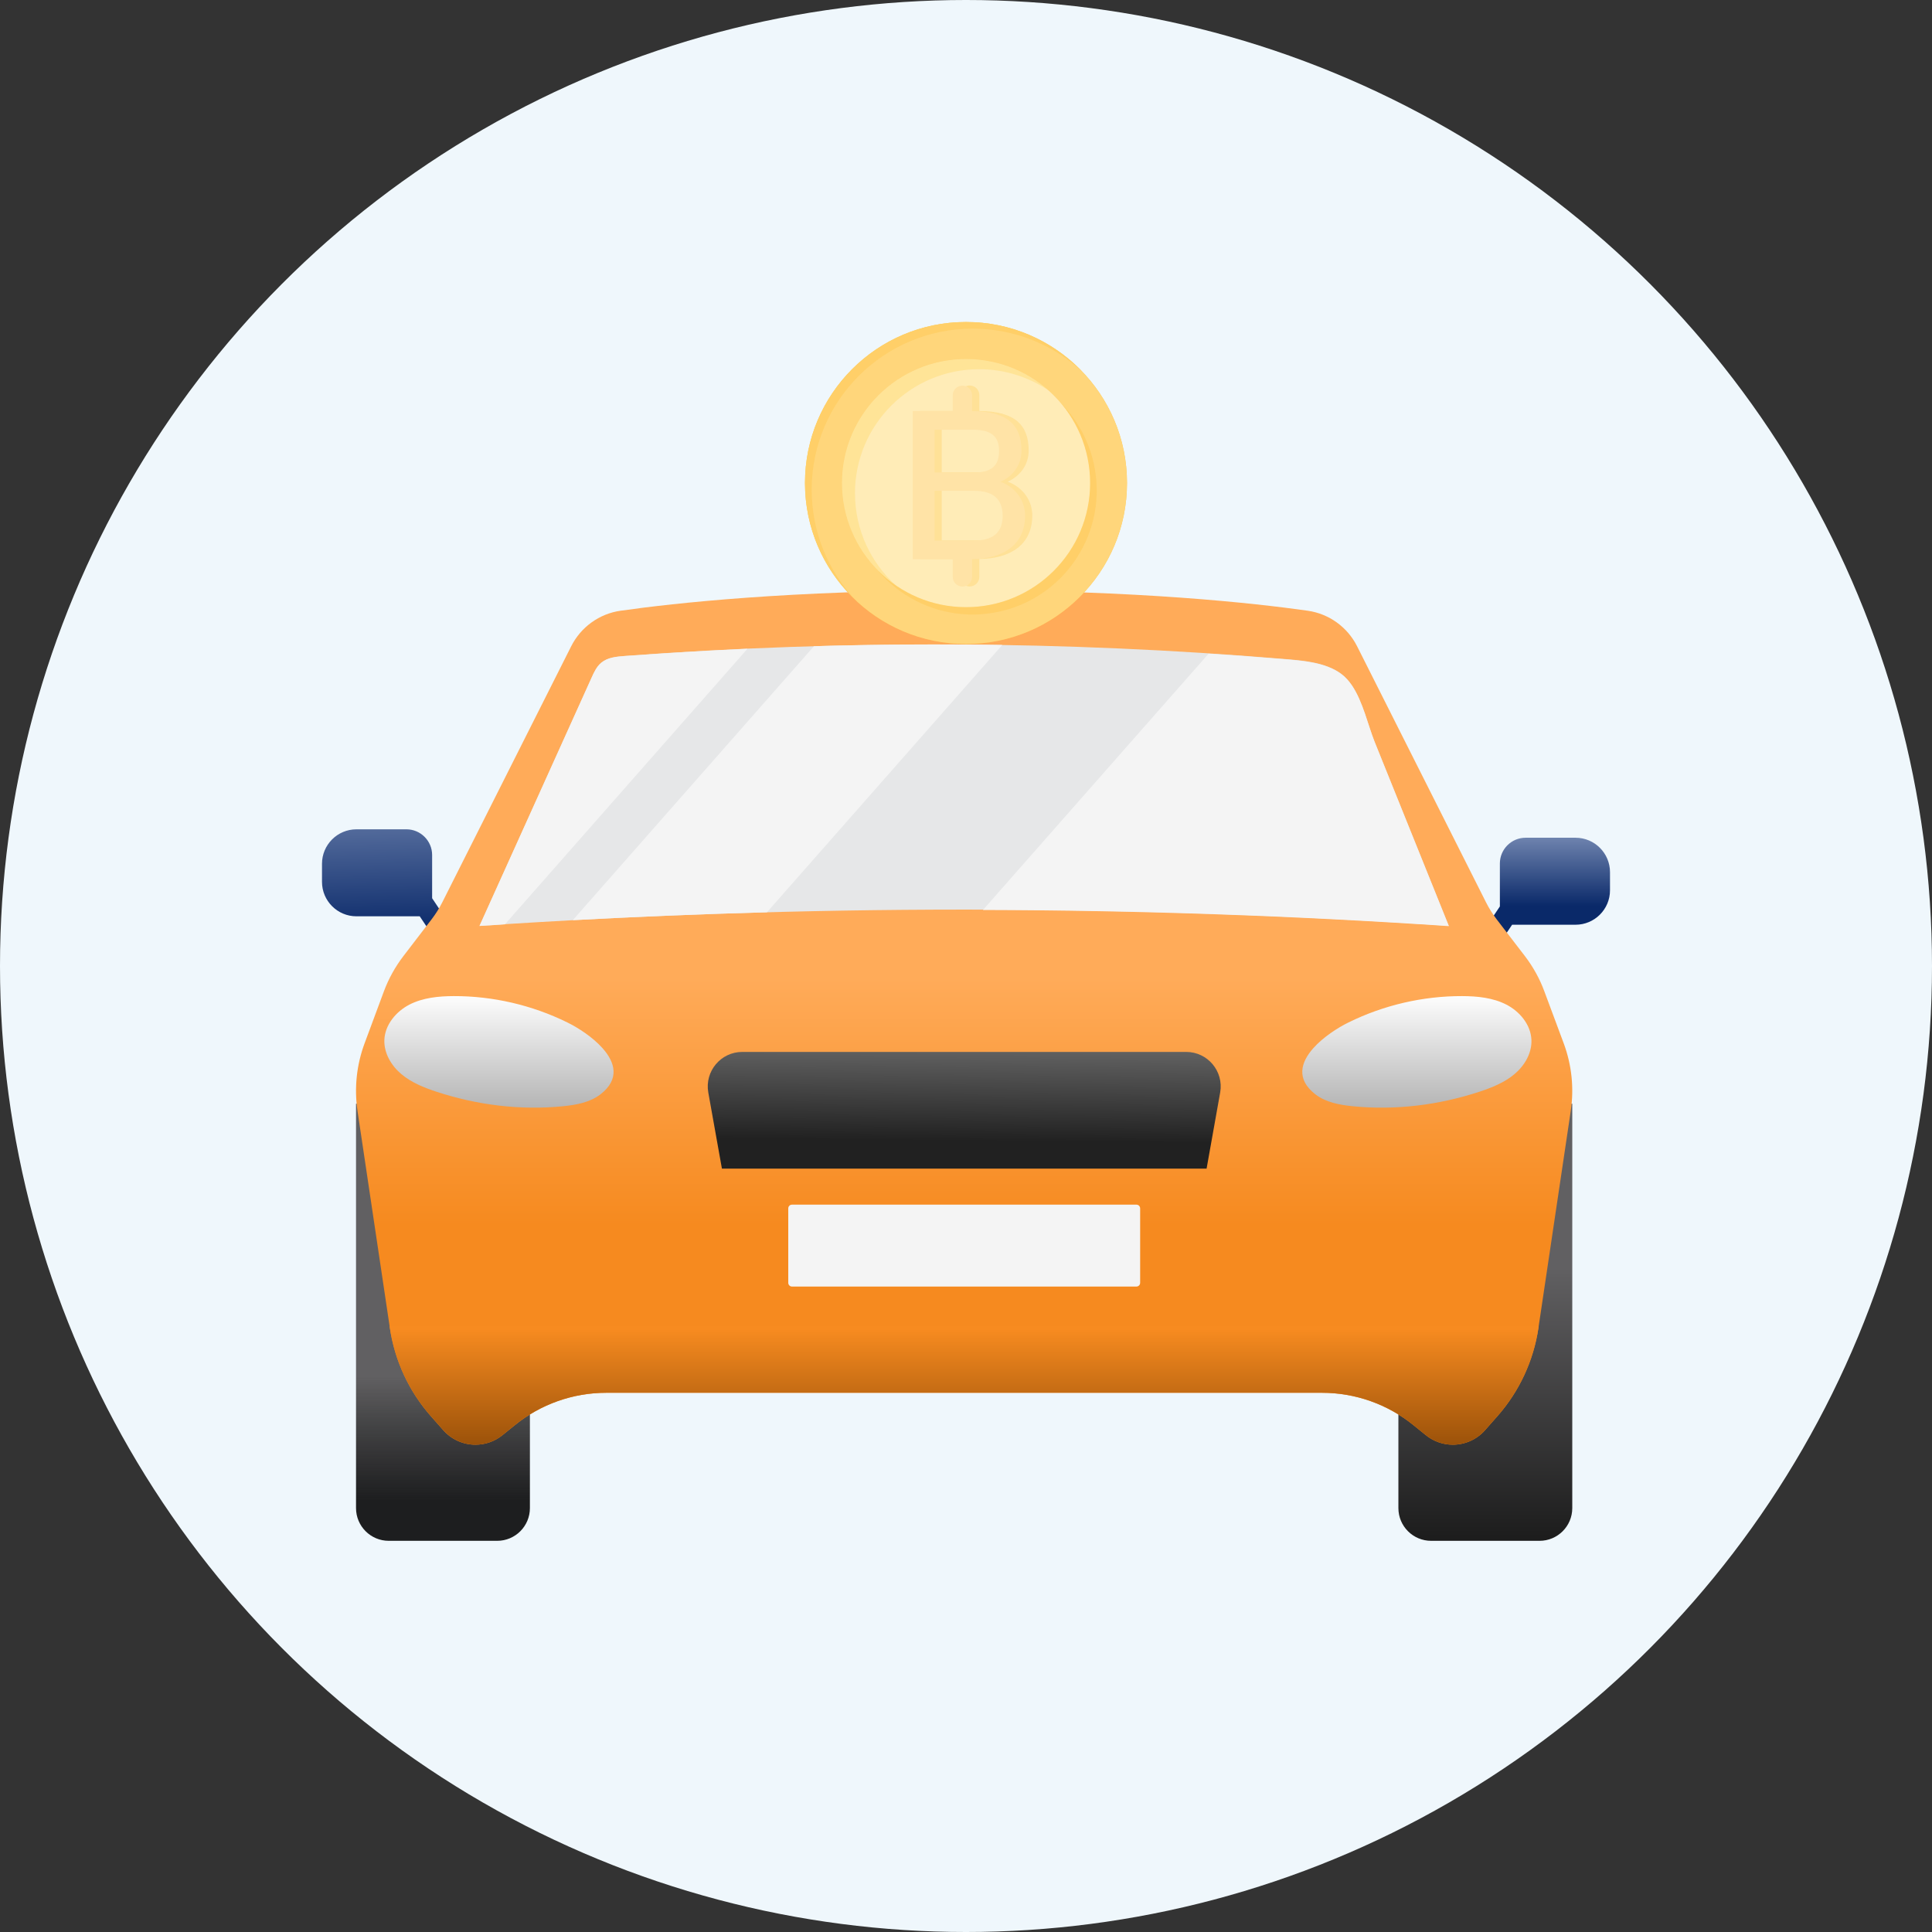 <svg width="36" height="36" viewBox="0 0 36 36" fill="none" xmlns="http://www.w3.org/2000/svg">
<rect x="0" y="0" width="36" height="36" fill="#333333" stroke="none"/>
<circle cx="18" cy="18" r="18" fill="#EFF7FC"/>
<g clip-path="url(#clip0_21267_391)">
<path fill-rule="evenodd" clip-rule="evenodd" d="M6.642 15.453H7.573C7.837 15.453 8.052 15.668 8.052 15.932V16.737L8.291 17.095C8.349 17.181 8.326 17.299 8.239 17.357C8.207 17.379 8.17 17.389 8.134 17.389C8.073 17.389 8.013 17.36 7.976 17.305L7.821 17.074H6.642C6.287 17.074 6 16.786 6 16.432V16.095C6 15.741 6.287 15.453 6.642 15.453Z" fill="url(#paint0_linear_21267_391)"/>
<path fill-rule="evenodd" clip-rule="evenodd" d="M29.358 15.61H28.427C28.163 15.61 27.948 15.825 27.948 16.089V16.89L27.706 17.252C27.648 17.339 27.672 17.456 27.759 17.515C27.791 17.536 27.828 17.547 27.864 17.547C27.925 17.547 27.985 17.517 28.021 17.462L28.176 17.231H29.358C29.713 17.231 30 16.943 30 16.589V16.252C30 15.898 29.713 15.61 29.358 15.61Z" fill="url(#paint1_linear_21267_391)"/>
<path fill-rule="evenodd" clip-rule="evenodd" d="M6.634 20.566V28.101C6.634 28.438 6.907 28.711 7.244 28.711H9.264C9.601 28.711 9.874 28.438 9.874 28.101V20.566H6.634Z" fill="url(#paint2_linear_21267_391)"/>
<path fill-rule="evenodd" clip-rule="evenodd" d="M29.297 20.566V28.101C29.297 28.438 29.024 28.711 28.687 28.711H26.667C26.33 28.711 26.057 28.438 26.057 28.101V20.566H29.297Z" fill="url(#paint3_linear_21267_391)"/>
<path fill-rule="evenodd" clip-rule="evenodd" d="M29.139 19.445L28.777 18.473C28.69 18.236 28.567 18.015 28.414 17.815L27.884 17.125C27.811 17.028 27.746 16.925 27.691 16.816L25.288 12.043C25.108 11.685 24.764 11.436 24.367 11.38C23.369 11.238 21.211 11 17.965 11C14.72 11 12.562 11.238 11.563 11.38C11.167 11.436 10.823 11.685 10.643 12.043L8.24 16.816C8.185 16.925 8.12 17.028 8.046 17.125L7.517 17.815C7.364 18.015 7.241 18.236 7.153 18.473L6.792 19.445C6.644 19.845 6.599 20.276 6.661 20.698L7.265 24.748C7.356 25.358 7.622 25.929 8.031 26.391L8.26 26.65C8.412 26.822 8.63 26.92 8.859 26.92C9.043 26.92 9.221 26.857 9.364 26.741L9.592 26.557C10.074 26.166 10.676 25.953 11.296 25.953H17.965H24.635C25.255 25.953 25.857 26.166 26.339 26.557L26.567 26.741C26.71 26.857 26.888 26.92 27.071 26.92C27.301 26.92 27.519 26.822 27.671 26.65L27.9 26.391C28.309 25.929 28.575 25.358 28.666 24.748L29.269 20.698C29.332 20.276 29.287 19.845 29.139 19.445Z" fill="url(#paint4_linear_21267_391)"/>
<path fill-rule="evenodd" clip-rule="evenodd" d="M22.103 19.601H17.967H13.831C13.431 19.601 13.128 19.963 13.198 20.357L13.452 21.776H17.967H22.483L22.736 20.357C22.806 19.963 22.504 19.601 22.103 19.601Z" fill="url(#paint5_linear_21267_391)"/>
<path fill-rule="evenodd" clip-rule="evenodd" d="M21.176 22.447H17.966H14.757C14.719 22.447 14.688 22.478 14.688 22.517V23.903C14.688 23.942 14.719 23.973 14.757 23.973H17.966H21.176C21.214 23.973 21.245 23.942 21.245 23.903V22.517C21.245 22.478 21.214 22.447 21.176 22.447Z" fill="#F4F4F4"/>
<path fill-rule="evenodd" clip-rule="evenodd" d="M28.052 24.711H7.879H7.26L7.265 24.748C7.356 25.358 7.623 25.929 8.032 26.391L8.251 26.639C8.323 26.72 8.407 26.79 8.505 26.837C8.798 26.979 9.129 26.931 9.364 26.741L9.592 26.556C10.074 26.166 10.676 25.952 11.296 25.952H17.965H24.635C25.255 25.952 25.857 26.166 26.339 26.556L26.567 26.741C26.802 26.931 27.133 26.979 27.426 26.837C27.524 26.79 27.608 26.72 27.68 26.639L27.899 26.391C28.308 25.929 28.575 25.358 28.666 24.748L28.671 24.711H28.052Z" fill="url(#paint6_linear_21267_391)"/>
<path fill-rule="evenodd" clip-rule="evenodd" d="M25.189 12.767C25.132 12.684 25.067 12.611 24.991 12.555C24.702 12.34 24.276 12.307 23.929 12.279C19.841 11.938 15.727 11.919 11.636 12.223C11.485 12.234 11.322 12.25 11.205 12.347C11.118 12.419 11.069 12.525 11.023 12.628C10.327 14.169 9.631 15.71 8.935 17.252C14.947 16.848 20.985 16.848 26.996 17.252C26.535 16.109 26.075 14.965 25.614 13.822C25.49 13.514 25.395 13.071 25.189 12.767Z" fill="#E6E7E8"/>
<path fill-rule="evenodd" clip-rule="evenodd" d="M22.521 12.18L18.316 16.956C21.212 16.963 24.108 17.063 26.997 17.257C26.536 16.114 26.076 14.97 25.615 13.827C25.491 13.519 25.397 13.076 25.19 12.772C25.133 12.689 25.068 12.616 24.992 12.56C24.703 12.345 24.277 12.313 23.93 12.284C23.461 12.245 22.991 12.21 22.521 12.18Z" fill="#F4F4F4"/>
<path fill-rule="evenodd" clip-rule="evenodd" d="M14.291 16.999L18.676 12.018C17.506 11.999 16.336 12.007 15.167 12.041L10.673 17.146C11.878 17.081 13.084 17.032 14.291 16.999Z" fill="#F4F4F4"/>
<path fill-rule="evenodd" clip-rule="evenodd" d="M13.928 12.089C13.163 12.123 12.399 12.169 11.636 12.225C11.485 12.237 11.322 12.252 11.205 12.349C11.118 12.421 11.069 12.528 11.023 12.63C10.327 14.171 9.631 15.713 8.935 17.254C9.093 17.243 9.25 17.234 9.408 17.224L13.928 12.089Z" fill="#F4F4F4"/>
<path fill-rule="evenodd" clip-rule="evenodd" d="M24.471 19.532C24.655 19.325 24.927 19.15 25.127 19.052C25.783 18.729 26.513 18.559 27.244 18.561C27.526 18.562 27.817 18.59 28.068 18.719C28.32 18.848 28.525 19.096 28.536 19.378C28.546 19.623 28.409 19.856 28.221 20.014C28.034 20.172 27.801 20.265 27.569 20.342C26.81 20.592 26 20.693 25.204 20.613C24.96 20.588 24.706 20.542 24.511 20.392C24.145 20.109 24.238 19.794 24.471 19.532Z" fill="url(#paint7_linear_21267_391)"/>
<path fill-rule="evenodd" clip-rule="evenodd" d="M11.228 19.532C11.044 19.325 10.772 19.15 10.572 19.052C9.916 18.729 9.186 18.559 8.455 18.561C8.172 18.562 7.882 18.59 7.63 18.719C7.379 18.848 7.173 19.096 7.162 19.378C7.153 19.623 7.29 19.856 7.478 20.014C7.665 20.172 7.898 20.265 8.13 20.342C8.889 20.592 9.699 20.693 10.494 20.613C10.739 20.588 10.993 20.542 11.188 20.392C11.554 20.109 11.461 19.794 11.228 19.532Z" fill="url(#paint8_linear_21267_391)"/>
<path d="M18 12C19.657 12 21 10.657 21 9C21 7.343 19.657 6 18 6C16.343 6 15 7.343 15 9C15 10.657 16.343 12 18 12Z" fill="#FEC64C"/>
<path d="M18 12C19.657 12 21 10.657 21 9C21 7.343 19.657 6 18 6C16.343 6 15 7.343 15 9C15 10.657 16.343 12 18 12Z" fill="#FFD67B"/>
<g style="mix-blend-mode:screen" opacity="0.4">
<path fill-rule="evenodd" clip-rule="evenodd" d="M15.951 11.191C15.439 10.653 15.125 9.925 15.125 9.124C15.125 7.467 16.468 6.124 18.125 6.124C18.917 6.124 19.637 6.431 20.174 6.932C19.627 6.358 18.855 6 18 6C16.343 6 15 7.343 15 9C15 9.865 15.366 10.644 15.951 11.191Z" fill="#FEC64C"/>
</g>
<path d="M18.001 11.314C19.278 11.314 20.313 10.278 20.313 9.001C20.313 7.724 19.278 6.689 18.001 6.689C16.724 6.689 15.688 7.724 15.688 9.001C15.688 10.278 16.724 11.314 18.001 11.314Z" fill="#FEC64C"/>
<g style="mix-blend-mode:screen" opacity="0.4">
<path d="M18.619 11.397C19.866 11.123 20.656 9.89 20.382 8.642C20.108 7.395 18.875 6.605 17.627 6.879C16.38 7.153 15.59 8.386 15.864 9.634C16.138 10.881 17.371 11.671 18.619 11.397Z" fill="#FEC64C"/>
</g>
<g style="mix-blend-mode:multiply" opacity="0.8">
<path d="M18.001 11.314C19.278 11.314 20.313 10.278 20.313 9.001C20.313 7.724 19.278 6.689 18.001 6.689C16.724 6.689 15.688 7.724 15.688 9.001C15.688 10.278 16.724 11.314 18.001 11.314Z" fill="#FFF5D2"/>
</g>
<g style="mix-blend-mode:multiply" opacity="0.3">
<path d="M19.235 9.605C19.235 9.341 19.077 9.089 18.778 8.975C19.03 8.86 19.168 8.64 19.168 8.395C19.168 7.928 18.918 7.661 18.249 7.658L18.249 7.364C18.249 7.264 18.168 7.183 18.068 7.183C17.968 7.183 17.887 7.264 17.887 7.364L17.887 7.658L17.142 7.658L17.142 10.417L17.887 10.417L17.887 10.747C17.887 10.847 17.968 10.928 18.068 10.928C18.168 10.928 18.249 10.847 18.249 10.747L18.249 10.416C18.828 10.41 19.235 10.15 19.235 9.605L19.235 9.605ZM17.548 8.005L18.262 8.005C18.593 8.005 18.75 8.119 18.75 8.399C18.75 8.679 18.605 8.801 18.285 8.801L17.548 8.801L17.548 8.005L17.548 8.005ZM18.273 10.07L17.548 10.07L17.548 9.144L18.293 9.144C18.632 9.144 18.817 9.294 18.817 9.605C18.817 9.928 18.632 10.07 18.274 10.07L18.273 10.07Z" fill="#FEC64C"/>
</g>
<path d="M19.101 9.608C19.101 9.344 18.943 9.091 18.644 8.977C18.896 8.863 19.034 8.642 19.034 8.398C19.034 7.931 18.784 7.664 18.114 7.661L18.114 7.366C18.114 7.266 18.034 7.186 17.933 7.186C17.833 7.186 17.753 7.266 17.753 7.366L17.753 7.66L17.008 7.66L17.008 10.42L17.753 10.42L17.753 10.749C17.753 10.849 17.833 10.93 17.933 10.93C18.034 10.93 18.114 10.849 18.114 10.749L18.114 10.419C18.694 10.412 19.101 10.152 19.101 9.607L19.101 9.608ZM17.414 8.007L18.127 8.007C18.459 8.007 18.616 8.122 18.616 8.402C18.616 8.682 18.47 8.804 18.151 8.804L17.414 8.804L17.414 8.008L17.414 8.007ZM18.139 10.073L17.414 10.073L17.414 9.146L18.159 9.146C18.498 9.146 18.683 9.296 18.683 9.608C18.683 9.931 18.498 10.073 18.139 10.073L18.139 10.073Z" fill="#FFE3A6"/>
<g style="mix-blend-mode:multiply" opacity="0.3">
<path d="M15.931 9.193C15.931 7.915 16.967 6.88 18.244 6.88C18.727 6.88 19.176 7.028 19.547 7.282C19.137 6.913 18.595 6.689 18.001 6.689C16.723 6.689 15.688 7.724 15.688 9.001C15.688 9.795 16.088 10.496 16.698 10.912C16.228 10.489 15.932 9.875 15.932 9.193L15.931 9.193Z" fill="#FFD04E"/>
</g>
</g>
<defs>
<linearGradient id="paint0_linear_21267_391" x1="7.098" y1="14.688" x2="7.161" y2="17.389" gradientUnits="userSpaceOnUse">
<stop stop-color="#6E83AE"/>
<stop offset="1" stop-color="#0A2969"/>
</linearGradient>
<linearGradient id="paint1_linear_21267_391" x1="28.837" y1="15.61" x2="28.837" y2="17.547" gradientUnits="userSpaceOnUse">
<stop stop-color="#6E83AE"/>
<stop offset="0.657" stop-color="#0A2969"/>
</linearGradient>
<linearGradient id="paint2_linear_21267_391" x1="8.254" y1="20.566" x2="8.254" y2="28.711" gradientUnits="userSpaceOnUse">
<stop offset="0.624" stop-color="#616062"/>
<stop offset="0.912" stop-opacity="0.88"/>
</linearGradient>
<linearGradient id="paint3_linear_21267_391" x1="27.677" y1="20.566" x2="27.677" y2="28.711" gradientUnits="userSpaceOnUse">
<stop offset="0.375" stop-color="#616062"/>
<stop offset="1" stop-color="#1C1C1C"/>
</linearGradient>
<linearGradient id="paint4_linear_21267_391" x1="17.965" y1="11" x2="17.965" y2="24.621" gradientUnits="userSpaceOnUse">
<stop offset="0.531" stop-color="#FFAB59"/>
<stop offset="0.868" stop-color="#F68A1F"/>
</linearGradient>
<linearGradient id="paint5_linear_21267_391" x1="18.001" y1="18.107" x2="17.967" y2="21.776" gradientUnits="userSpaceOnUse">
<stop stop-color="#989898"/>
<stop offset="0.858" stop-color="#212121"/>
</linearGradient>
<linearGradient id="paint6_linear_21267_391" x1="17.965" y1="16.477" x2="17.965" y2="27.868" gradientUnits="userSpaceOnUse">
<stop offset="0.728" stop-color="#F78B20"/>
<stop offset="1" stop-color="#733900"/>
</linearGradient>
<linearGradient id="paint7_linear_21267_391" x1="26.401" y1="18.561" x2="26.401" y2="20.64" gradientUnits="userSpaceOnUse">
<stop stop-color="#FDFDFD"/>
<stop offset="1" stop-color="#B5B5B5"/>
</linearGradient>
<linearGradient id="paint8_linear_21267_391" x1="9.297" y1="18.561" x2="9.297" y2="20.64" gradientUnits="userSpaceOnUse">
<stop stop-color="#FDFDFD"/>
<stop offset="1" stop-color="#B5B5B5"/>
</linearGradient>
<clipPath id="clip0_21267_391">
<rect width="24" height="24" fill="white" transform="translate(6 6)"/>
</clipPath>
</defs>
</svg>
